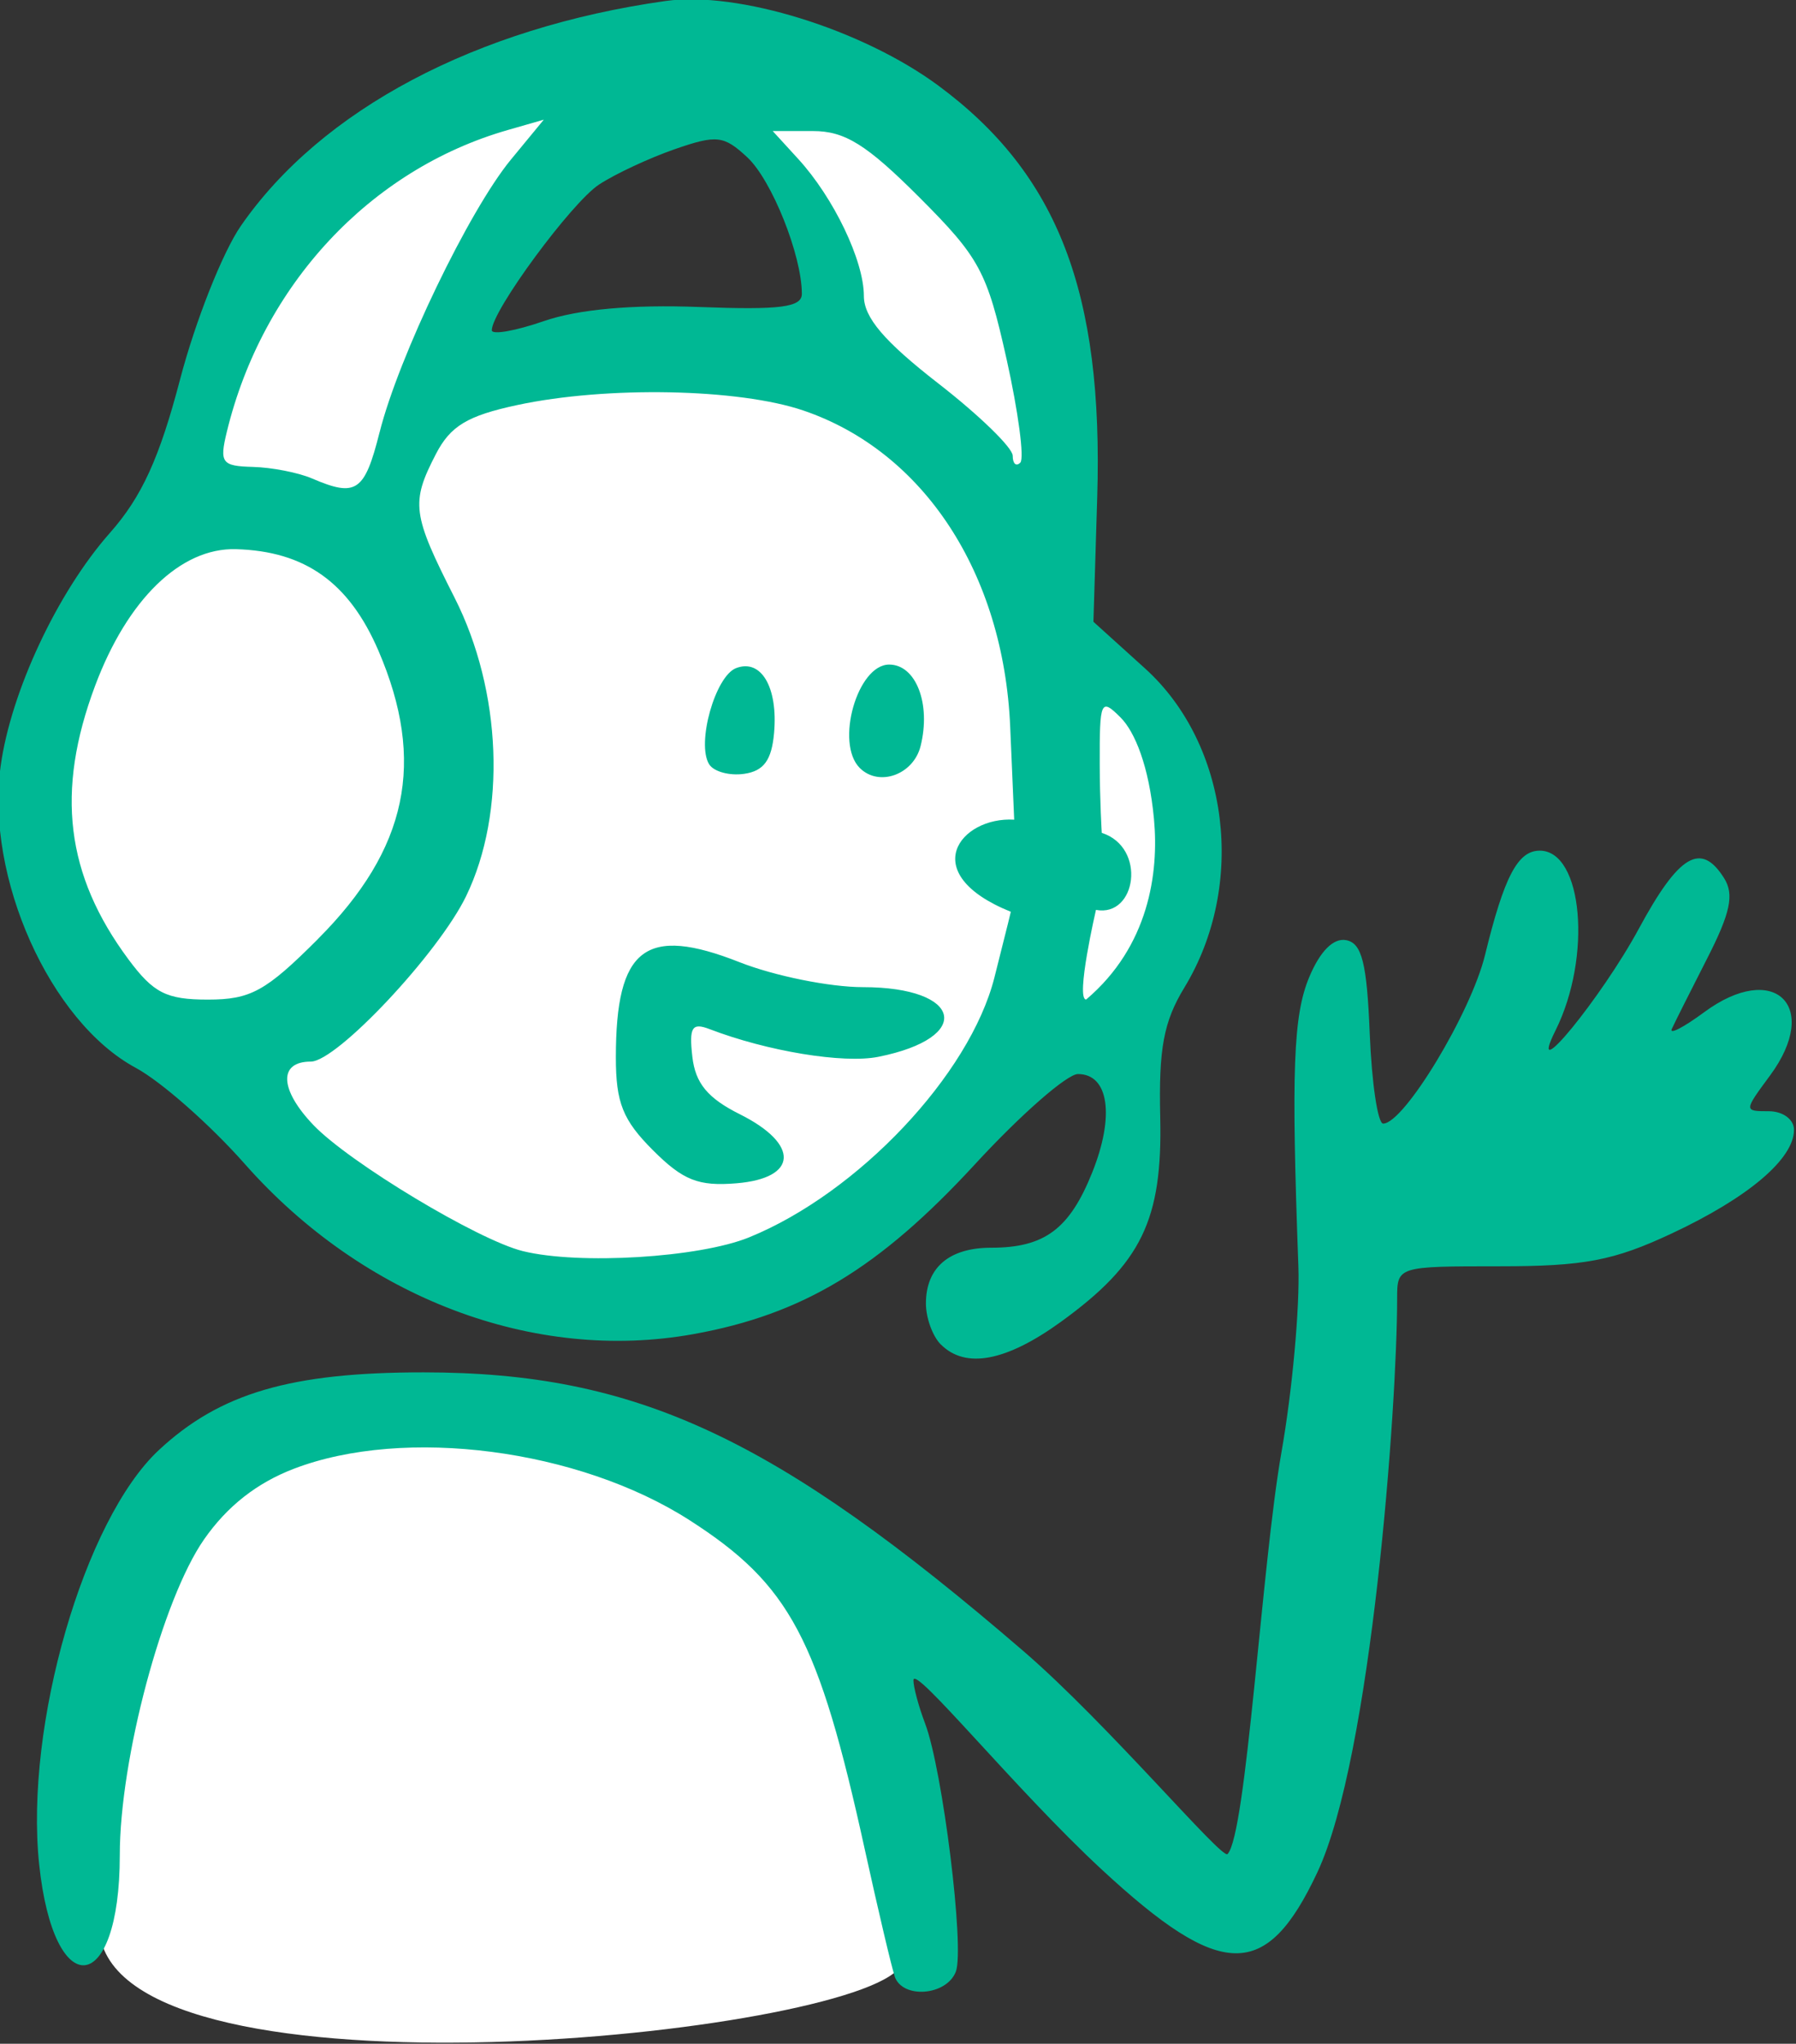 <?xml version="1.0" ?><svg height="133.249mm" viewBox="0 0 117.146 133.249" width="117.146mm" xmlns="http://www.w3.org/2000/svg">
    <rect x="0" y="0" width="117.146" height="133.249" fill="#333333" stroke="none"/>
    <path d="m 273.641,119.223 c -2.745,3.186 -2.841,8.3 -2.841,8.3 0,0 -3.395,1.528 -4.503,7.769 -1.108,6.241 5.899,9.568 8.921,12.364 7.347,3.367 13.58,2.815 19.101,-4.241 1.936,-0.509 4.464,-3.091 4.413,-5.789 -0.051,-2.698 -0.631,-4.458 -2.29,-5.262 -0.314,-0.152 -0.69,-0.21 -1.093,-0.203 0.16,-3.551 0.172,-6.944 -0.058,-8.42 -0.535,-3.436 -4.84,-7.744 -8.26,-8.741 -4.134,-1.01 -11.122,1.766 -13.391,4.224 z m 14.019,-0.649 c 1.349,2.127 0.85,4.163 0.85,4.163 -2.405,-0.289 -10.321,1.314 -10.321,1.314 0,0 2.631,-5.487 4.308,-6.347 1.903,-1.035 4.148,-0.673 5.162,0.869 z m -8.666,34.741 c -3.04,-0.019 -6.255,0.666 -7.52,1.33 -2.023,1.062 -4.13,8.983 -3.673,14.054 1.349,4.768 22.021,2.546 22.767,0.607 0.746,-1.939 0.555,-4.324 -0.71,-7.358 -1.264,-3.034 -2.745,-5.884 -6.044,-7.683 -1.237,-0.675 -2.998,-0.939 -4.821,-0.95 z" fill="#FFFFFF" transform="translate(-153.334,-39.535) matrix(2.293,0,0,2.293,-454.115,-220.656)"/>
    <path d="m 290.368,169.674 c -0.086,-0.243 -0.47,-1.87 -0.854,-3.616 -1.319,-6.007 -2.129,-7.529 -4.984,-9.361 -3.156,-2.025 -8.109,-2.669 -11.256,-1.463 -1.057,0.405 -1.897,1.065 -2.555,2.009 -1.183,1.697 -2.397,6.243 -2.397,8.98 0,4.022 -1.877,4.23 -2.294,0.254 -0.413,-3.941 1.28,-9.795 3.405,-11.774 1.739,-1.62 3.755,-2.211 7.531,-2.21 6.047,0.002 9.988,1.833 17.063,7.926 2.399,2.067 5.646,5.933 5.805,5.771 0.54,-0.549 0.971,-8.231 1.534,-11.421 0.308,-1.746 0.525,-4.128 0.482,-5.292 -0.204,-5.56 -0.146,-7.132 0.307,-8.218 0.309,-0.742 0.69,-1.124 1.052,-1.055 0.448,0.085 0.59,0.649 0.671,2.662 0.057,1.405 0.229,2.554 0.381,2.554 0.593,0 2.496,-3.147 2.898,-4.793 0.545,-2.231 0.931,-2.968 1.556,-2.968 1.227,0 1.492,3.023 0.448,5.115 -0.85,1.703 1.311,-0.935 2.371,-2.895 1.141,-2.11 1.767,-2.482 2.424,-1.441 0.294,0.466 0.184,0.988 -0.483,2.293 -0.475,0.93 -0.926,1.828 -1.003,1.998 -0.077,0.169 0.336,-0.045 0.919,-0.475 1.991,-1.472 3.337,-0.18 1.875,1.799 -0.746,1.009 -0.746,1.015 -0.034,1.015 0.401,0 0.716,0.233 0.716,0.529 0,0.825 -1.299,1.926 -3.476,2.946 -1.651,0.774 -2.492,0.934 -4.903,0.934 -2.905,0 -2.91,0.002 -2.91,0.924 0,3.034 -0.726,13.026 -2.272,16.314 -1.45,3.083 -2.726,3.066 -6.128,-0.083 -2.466,-2.283 -5.359,-5.862 -5.359,-5.383 0,0.195 0.149,0.746 0.331,1.226 0.5,1.315 1.13,6.394 0.875,7.058 -0.262,0.682 -1.51,0.784 -1.738,0.142 z m 1.308,-17.974 c -0.233,-0.233 -0.423,-0.757 -0.423,-1.164 0,-1.023 0.661,-1.587 1.858,-1.587 1.517,0 2.229,-0.531 2.874,-2.143 0.643,-1.606 0.469,-2.795 -0.407,-2.795 -0.311,0 -1.63,1.154 -2.93,2.566 -2.727,2.959 -4.898,4.269 -8.009,4.829 -4.535,0.817 -9.392,-1.025 -12.762,-4.84 -0.984,-1.114 -2.379,-2.343 -3.1,-2.731 -2.44,-1.313 -4.278,-5.415 -3.844,-8.58 0.29,-2.115 1.616,-4.944 3.109,-6.632 0.905,-1.023 1.409,-2.126 1.996,-4.367 0.432,-1.649 1.209,-3.61 1.726,-4.358 2.286,-3.306 6.692,-5.639 12.083,-6.398 2.059,-0.29 5.597,0.808 7.761,2.407 3.397,2.511 4.696,5.878 4.518,11.708 l -0.108,3.536 1.467,1.326 c 2.397,2.167 2.891,6.165 1.12,9.075 -0.59,0.97 -0.733,1.734 -0.687,3.693 0.067,2.915 -0.534,4.152 -2.823,5.81 -1.558,1.128 -2.715,1.347 -3.416,0.646 z m -5.455,-3.045 c 3.099,-1.259 6.278,-4.623 6.98,-7.387 0.414,-1.632 0.467,-1.871 0.467,-1.871 -2.706,-1.091 -1.439,-2.711 0.096,-2.619 l -0.114,-2.646 c -0.188,-4.355 -2.454,-7.819 -5.878,-8.986 -1.849,-0.63 -5.604,-0.702 -8.149,-0.156 -1.414,0.303 -1.897,0.595 -2.31,1.394 -0.716,1.385 -0.675,1.704 0.532,4.082 1.346,2.654 1.48,6.109 0.329,8.486 -0.788,1.627 -3.679,4.705 -4.419,4.705 -0.925,0 -0.89,0.796 0.078,1.807 1.022,1.066 4.685,3.27 5.956,3.582 1.6,0.394 5.012,0.186 6.433,-0.391 z m -2.735,-2.48 c -0.856,-0.856 -1.053,-1.349 -1.053,-2.639 0,-3.116 0.84,-3.761 3.522,-2.704 0.988,0.389 2.564,0.708 3.503,0.708 2.839,0 3.16,1.438 0.442,1.981 -0.993,0.199 -3.158,-0.157 -4.805,-0.789 -0.496,-0.19 -0.582,-0.051 -0.486,0.787 0.086,0.755 0.436,1.178 1.351,1.635 1.703,0.85 1.657,1.818 -0.094,1.963 -1.085,0.09 -1.521,-0.083 -2.381,-0.943 z m 1.6,-10.973 c -0.365,-0.59 0.173,-2.504 0.767,-2.733 0.713,-0.274 1.194,0.544 1.081,1.839 -0.068,0.779 -0.293,1.087 -0.852,1.167 -0.418,0.06 -0.867,-0.063 -0.996,-0.273 z m 4.285,0.106 c -0.705,-0.705 -0.068,-2.94 0.837,-2.94 0.763,0 1.194,1.119 0.893,2.319 -0.204,0.814 -1.185,1.166 -1.73,0.621 z m -15.417,4.867 c 2.558,-2.558 3.082,-5.047 1.726,-8.2 -0.835,-1.94 -2.087,-2.833 -4.055,-2.888 -1.571,-0.044 -3.085,1.425 -4.007,3.889 -1.123,3 -0.833,5.372 0.948,7.771 0.713,0.96 1.08,1.147 2.261,1.147 1.217,0 1.646,-0.236 3.128,-1.718 z m 23.786,-3.417 c -0.141,-1.509 -0.548,-2.483 -0.948,-2.883 -0.565,-0.565 -0.6,-0.488 -0.595,1.327 0.003,1.06 0.058,1.951 0.058,1.951 1.284,0.414 0.985,2.409 -0.165,2.19 0,0 -0.59,2.549 -0.279,2.549 1.781,-1.509 2.073,-3.598 1.929,-5.134 z m -22.028,-10.992 c 0.542,-2.154 2.547,-6.315 3.738,-7.759 l 0.933,-1.132 -1.024,0.294 c -3.921,1.124 -6.98,4.41 -7.993,8.584 -0.213,0.878 -0.143,0.972 0.741,0.995 0.537,0.014 1.294,0.161 1.682,0.328 1.259,0.541 1.497,0.379 1.922,-1.31 z m 17.835,-2.083 c -0.555,-2.493 -0.767,-2.886 -2.486,-4.605 -1.497,-1.497 -2.112,-1.88 -3.023,-1.88 h -1.143 l 0.726,0.794 c 1.01,1.104 1.867,2.892 1.867,3.895 0,0.612 0.579,1.292 2.117,2.487 1.164,0.904 2.117,1.829 2.117,2.056 0,0.227 0.097,0.315 0.216,0.196 0.119,-0.119 -0.057,-1.443 -0.39,-2.942 z m -8.747,-1.482 c 2.31,0.088 2.925,0.009 2.924,-0.376 -0.002,-1.096 -0.857,-3.234 -1.552,-3.88 -0.669,-0.622 -0.871,-0.645 -2.061,-0.232 -0.726,0.252 -1.696,0.704 -2.156,1.006 -0.784,0.514 -3.051,3.592 -3.051,4.143 0,0.138 0.668,0.021 1.485,-0.261 0.97,-0.334 2.5,-0.473 4.411,-0.4 z" fill="#00B894" transform="translate(-153.334,-39.535) matrix(2.293,0,0,2.293,-454.115,-220.656)"/>
</svg>